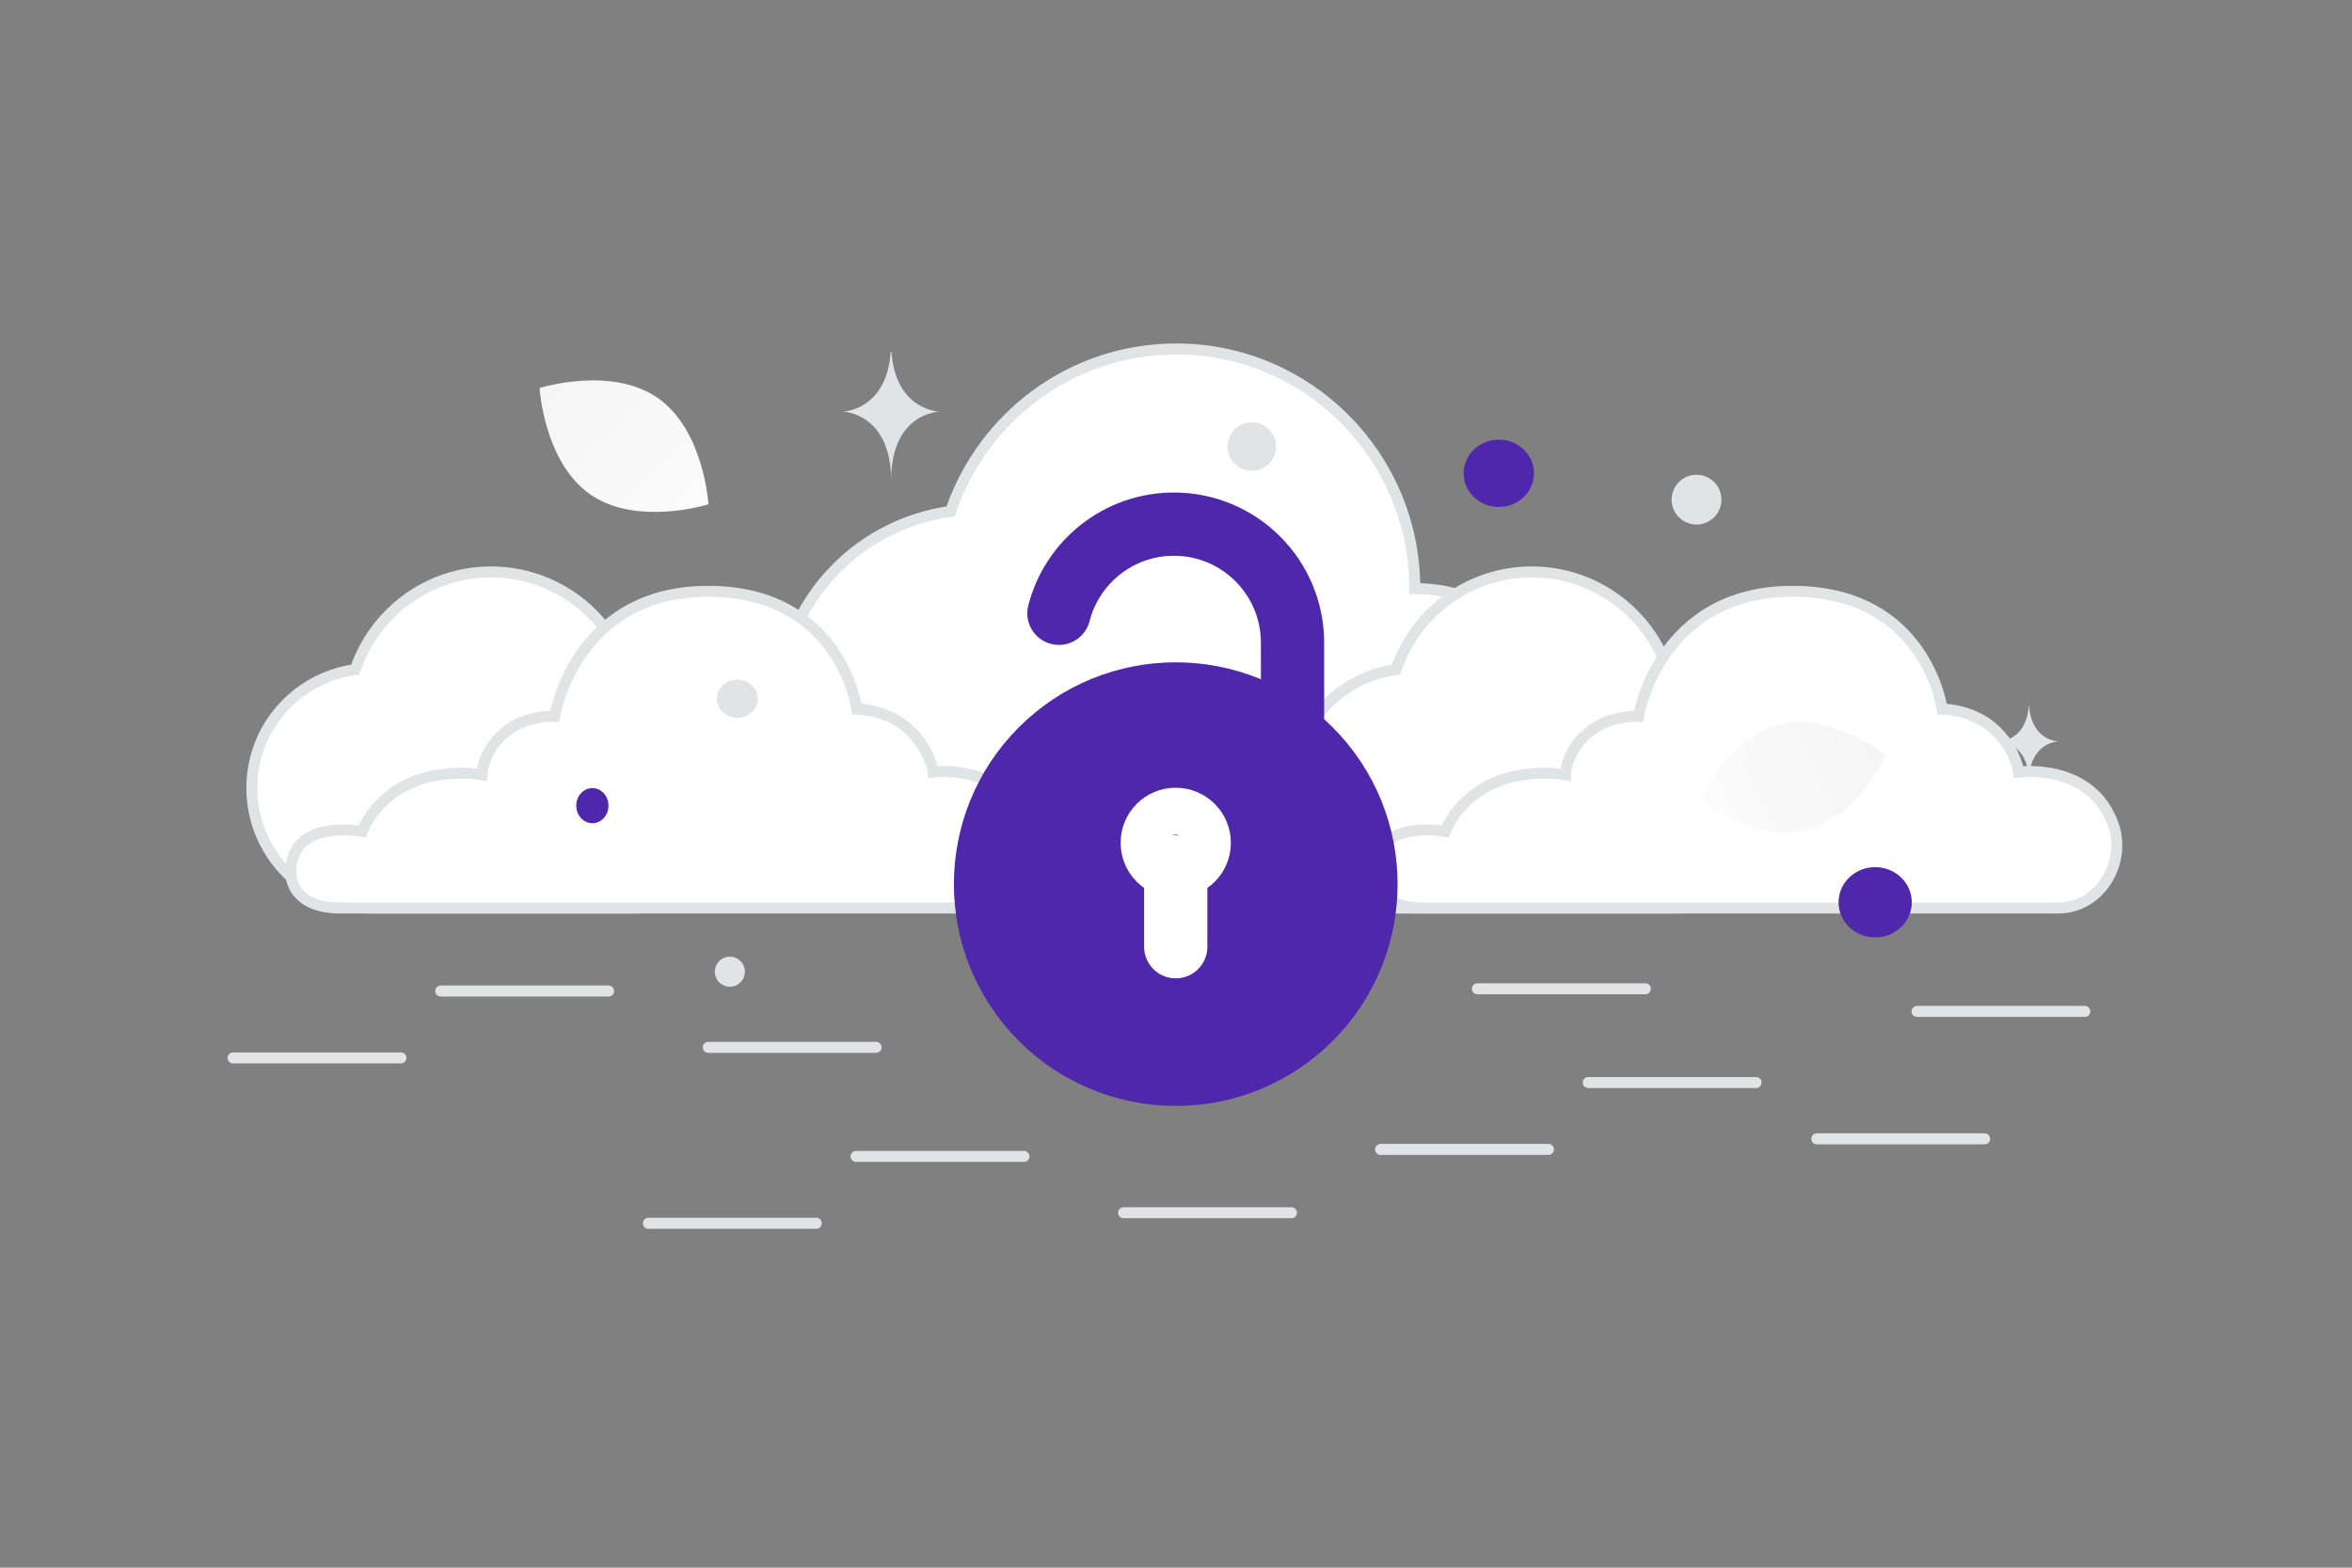 <svg width="900" height="600" viewBox="0 0 900 600" fill="none" xmlns="http://www.w3.org/2000/svg">
<rect x="0" y="0" width="900" height="600" fill="#808080" stroke="none"/>
<g clip-path="url(#clip0_1235_18545)">
<path fill-rule="evenodd" clip-rule="evenodd" d="M363.752 195.734C326.649 200.823 297.974 232.444 297.974 271.11C297.974 313.306 332.034 347.525 374.036 347.525H541.372C574.976 347.525 602.221 320.154 602.221 286.394C602.221 252.633 574.976 225.261 541.372 225.261C541.372 174.612 500.511 133.562 450.098 133.562C409.982 133.562 375.998 159.589 363.752 195.734ZM135.952 256.275C113.63 259.334 96.378 278.344 96.378 301.588C96.378 326.955 116.87 347.525 142.139 347.525H242.813C263.03 347.525 279.421 331.07 279.421 310.775C279.421 290.48 263.03 274.025 242.813 274.025C242.813 243.577 218.23 218.9 187.9 218.9C163.765 218.9 143.319 234.546 135.952 256.275Z" fill="white" stroke="#E1E4E5" stroke-width="4.21"/>
<path fill-rule="evenodd" clip-rule="evenodd" d="M534.196 256.275C511.873 259.334 494.622 278.343 494.622 301.587C494.622 326.954 515.113 347.525 540.382 347.525H641.056C661.273 347.525 677.665 331.07 677.665 310.775C677.665 290.48 661.273 274.025 641.056 274.025C641.056 243.577 616.474 218.9 586.143 218.9C562.009 218.9 541.563 234.546 534.196 256.275ZM372.099 347.525H130.207C107.501 347.525 108.543 328.726 115.96 322.175C123.562 315.461 138.582 318.184 138.582 318.184C138.582 318.184 143.054 305.539 157.773 299.383C170.793 293.938 184.432 296.529 184.432 296.529C184.432 296.529 184.432 287.851 192.768 280.664C201.105 273.475 212.221 274.174 212.221 274.174C212.221 274.174 219.862 226.321 270.923 226.321C321.983 226.321 327.888 271.379 327.888 271.379C327.888 271.379 339.351 271.379 347.688 279.064C356.024 286.749 357.066 295.48 357.066 295.48C357.066 295.48 384.946 291.703 393.192 315.887C398.105 330.301 388.01 347.525 372.099 347.525Z" fill="white" stroke="#E1E4E5" stroke-width="4.21"/>
<path fill-rule="evenodd" clip-rule="evenodd" d="M787.559 347.526H544.611C521.806 347.526 522.853 328.727 530.302 322.176C537.937 315.462 553.023 318.185 553.023 318.185C553.023 318.185 557.514 305.54 572.298 299.384C585.374 293.939 599.073 296.53 599.073 296.53C599.073 296.53 599.073 287.852 607.446 280.665C615.819 273.476 626.983 274.175 626.983 274.175C626.983 274.175 634.658 226.322 685.941 226.322C737.225 226.322 743.156 271.38 743.156 271.38C743.156 271.38 754.669 271.38 763.042 279.065C771.415 286.75 772.461 295.481 772.461 295.481C772.461 295.481 800.463 291.704 808.744 315.888C813.679 330.302 803.54 347.526 787.559 347.526Z" fill="white" stroke="#E1E4E5" stroke-width="4.21"/>
<path fill-rule="evenodd" clip-rule="evenodd" d="M504.967 283.316C535.378 313.727 535.378 363.032 504.967 393.443C474.556 423.854 425.25 423.854 394.839 393.443C364.429 363.032 364.429 313.727 394.839 283.316C425.25 252.905 474.556 252.905 504.967 283.316Z" fill="#4F27AA"/>
<path d="M504.967 283.316C535.378 313.727 535.378 363.032 504.967 393.443C474.556 423.854 425.25 423.854 394.839 393.443C364.429 363.032 364.429 313.727 394.839 283.316C425.25 252.905 474.556 252.905 504.967 283.316Z" stroke="#4F27AA" stroke-width="14.042" stroke-linecap="round" stroke-linejoin="round"/>
<path d="M449.903 362.34V331.79M449.867 313.592C444.908 313.592 440.882 317.618 440.918 322.578C440.918 327.537 444.944 331.563 449.903 331.563C454.863 331.563 458.889 327.537 458.889 322.578C458.889 317.618 454.863 313.592 449.867 313.592Z" stroke="white" stroke-width="24.207" stroke-linecap="round" stroke-linejoin="round"/>
<path d="M405.206 234.725C410.225 215.113 428.016 200.605 449.197 200.605C474.272 200.605 494.591 220.923 494.591 245.998V274.631" stroke="#4F27AA" stroke-width="24.207" stroke-linecap="round" stroke-linejoin="round"/>
<path d="M271.013 400.848H335.243M168.648 379.298H232.878M89.18 404.889H153.41M429.949 464.153H494.179M327.584 442.602H391.813M248.117 468.194H312.346M695.203 435.869H759.432M733.543 387.096H797.773M607.74 414.318H671.969M565.34 378.439H629.57M528.272 439.909H592.502" stroke="#E1E4E5" stroke-width="4.21" stroke-linecap="round" stroke-linejoin="round"/>
<path d="M690.847 317.949C671.165 322.612 650.347 305.92 650.347 305.92C650.347 305.92 661.456 281.676 681.145 277.028C700.828 272.365 721.639 289.043 721.639 289.043C721.639 289.043 710.53 313.286 690.847 317.949Z" fill="url(#paint0_linear_1235_18545)"/>
<path d="M225.991 189.312C243.836 201.603 271.098 193.011 271.098 193.011C271.098 193.011 269.41 164.494 251.553 152.215C233.709 139.923 206.458 148.503 206.458 148.503C206.458 148.503 208.146 177.021 225.991 189.312Z" fill="url(#paint1_linear_1235_18545)"/>
<path d="M717.541 331.883C709.804 331.883 703.532 337.904 703.532 345.331C703.532 352.758 709.804 358.779 717.541 358.779C725.278 358.779 731.55 352.758 731.55 345.331C731.55 337.904 725.278 331.883 717.541 331.883Z" fill="#4F27AA"/>
<path d="M573.53 194.036C566.103 194.036 560.082 188.266 560.082 181.148C560.082 174.03 566.103 168.26 573.53 168.26C580.957 168.26 586.978 174.03 586.978 181.148C586.978 188.266 580.957 194.036 573.53 194.036Z" fill="#4F27AA"/>
<path d="M649.178 200.759C643.917 200.759 639.652 196.494 639.652 191.233C639.652 185.972 643.917 181.707 649.178 181.707C654.439 181.707 658.704 185.972 658.704 191.233C658.704 196.494 654.439 200.759 649.178 200.759Z" fill="#E1E4E5"/>
<path d="M487.984 168.507C489.311 173.462 486.371 178.555 481.416 179.883C476.461 181.211 471.368 178.27 470.041 173.315C468.713 168.36 471.653 163.267 476.608 161.94C481.563 160.612 486.656 163.553 487.984 168.507Z" fill="#E1E4E5"/>
<path d="M776.295 270.244H776.458C777.423 283.568 787.586 283.773 787.586 283.773C787.586 283.773 776.379 283.987 776.379 299.382C776.379 283.987 765.172 283.773 765.172 283.773C765.172 283.773 775.331 283.568 776.295 270.244Z" fill="#E1E4E5"/>
<path d="M226.67 315.071C223.266 315.071 220.506 312.061 220.506 308.347C220.506 304.633 223.266 301.623 226.67 301.623C230.074 301.623 232.834 304.633 232.834 308.347C232.834 312.061 230.074 315.071 226.67 315.071Z" fill="#4F27AA"/>
<path d="M284.842 370.404C285.665 373.476 283.842 376.634 280.769 377.457C277.697 378.28 274.539 376.457 273.716 373.385C272.893 370.313 274.716 367.155 277.788 366.332C280.861 365.509 284.018 367.332 284.842 370.404Z" fill="#E1E4E5"/>
<path d="M282.145 274.726C277.813 274.726 274.3 271.465 274.3 267.441C274.3 263.418 277.813 260.156 282.145 260.156C286.478 260.156 289.99 263.418 289.99 267.441C289.99 271.465 286.478 274.726 282.145 274.726Z" fill="#E1E4E5"/>
<path d="M340.845 134.639H341.113C342.705 157.187 359.474 157.535 359.474 157.535C359.474 157.535 340.982 157.896 340.982 183.95C340.982 157.896 322.491 157.535 322.491 157.535C322.491 157.535 339.253 157.187 340.845 134.639Z" fill="#E1E4E5"/>
</g>
<defs>
<linearGradient id="paint0_linear_1235_18545" x1="616.727" y1="329.543" x2="789.03" y2="248.141" gradientUnits="userSpaceOnUse">
<stop stop-color="white"/>
<stop offset="1" stop-color="#EEEEEE"/>
</linearGradient>
<linearGradient id="paint1_linear_1235_18545" x1="295.504" y1="229.641" x2="155.034" y2="81.519" gradientUnits="userSpaceOnUse">
<stop stop-color="white"/>
<stop offset="1" stop-color="#EEEEEE"/>
</linearGradient>
<clipPath id="clip0_1235_18545">
<rect width="900" height="600" fill="white"/>
</clipPath>
</defs>
</svg>
